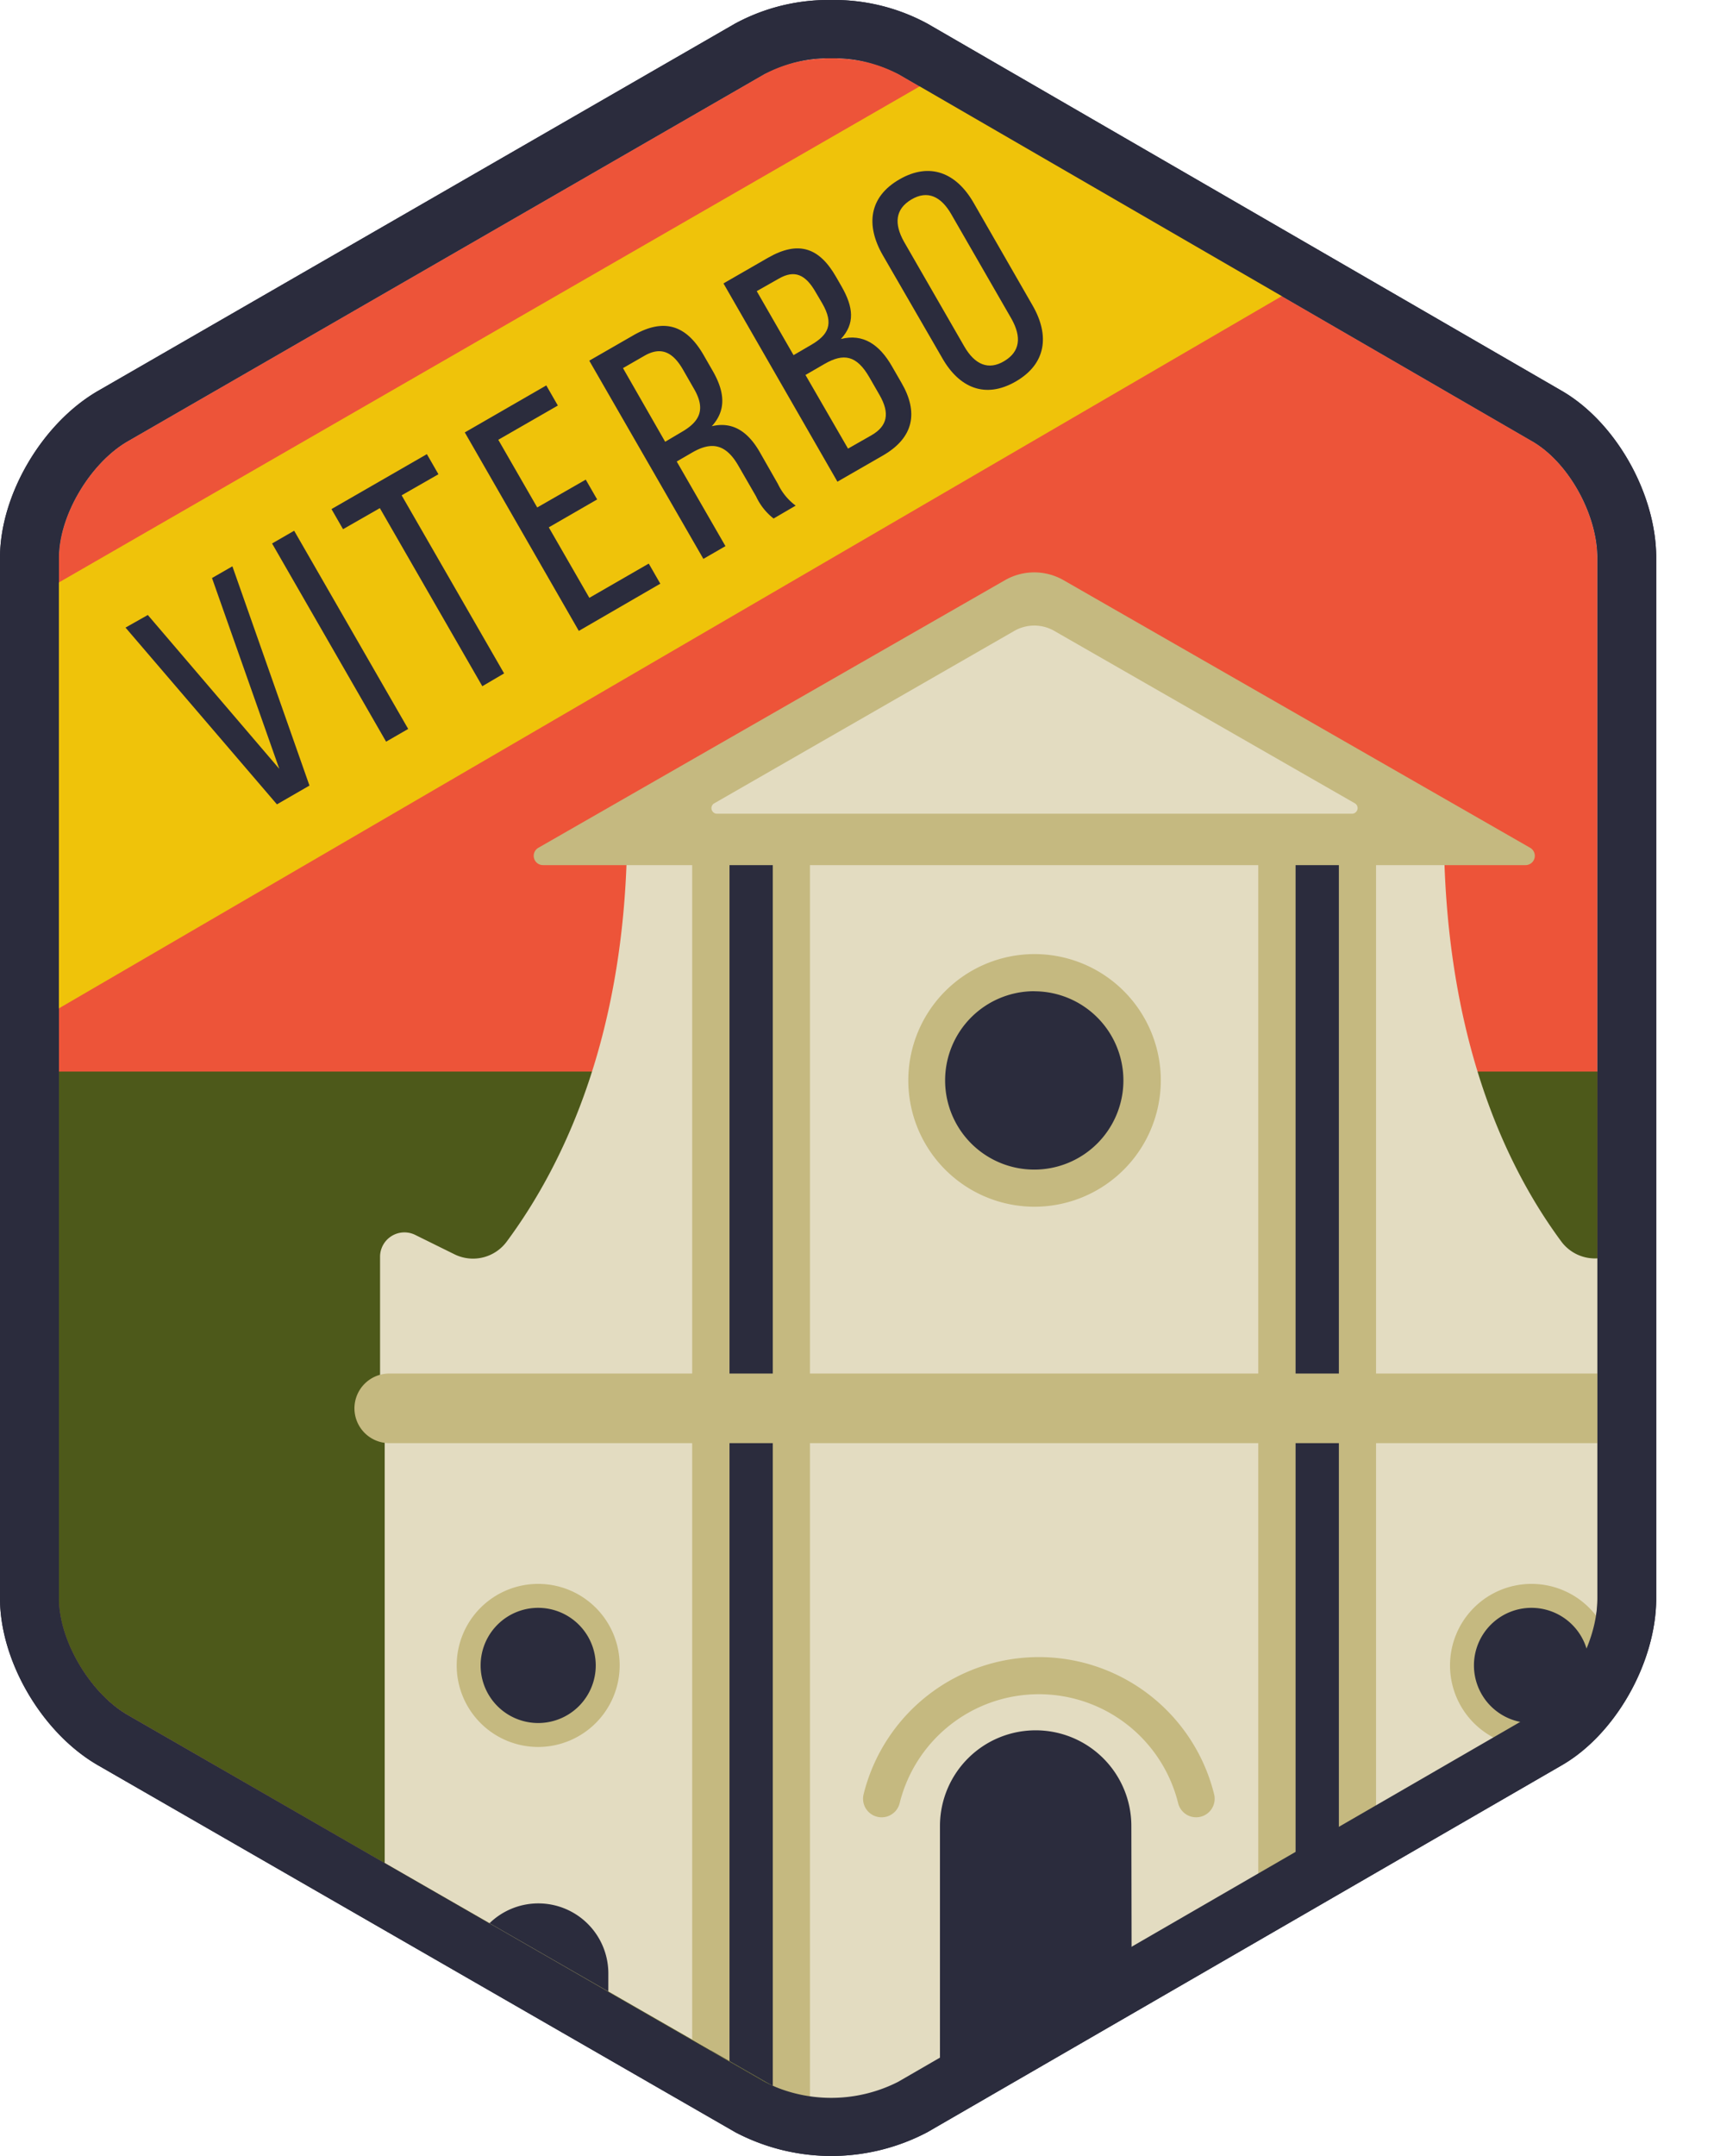 <svg xmlns="http://www.w3.org/2000/svg" xmlns:xlink="http://www.w3.org/1999/xlink" viewBox="0 0 232.84 292.72"><defs><style>.a{fill:none;}.b{fill:#ed5439;}.c{fill:#2b2c3d;}.d{fill:#4d591a;}.e{clip-path:url(#a);}.f{fill:#e3dcc1;}.g{fill:#c5b980;}.h{fill:#efc30a;}</style><clipPath id="a" transform="translate(-128.31 -25.34)"><path class="a" d="M136.31,101.23c0-5.8,4.58-12.91,9.6-15.81L232.5,35.6c5-2.9,13.36-2.9,18.38,0l85.83,49.83c5,2.9,8.6,10,8.6,15.81V242.52c0,5.8-3.52,12.91-8.54,15.81L250.7,308.16c-5,2.9-13.09,2.9-18.11,0l-86.75-49.83c-5-2.9-9.53-10-9.53-15.81Z"/></clipPath></defs><title>IT_Viterbo</title><path class="b" d="M136.31,101.06c0-5.8,4.31-12.91,9.34-15.81L232.1,35.42c5-2.9,13.29-2.9,18.31,0l86.06,49.83c5,2.9,8.83,10,8.83,15.81V242.35c0,5.8-3.79,12.91-8.81,15.81L250.31,308c-5,2.9-13.16,2.9-18.18,0L145.6,258.16c-5-2.9-9.3-10-9.3-15.81Z" transform="translate(-128.31 -25.34)"/><path class="c" d="M241.24,33.25a18.77,18.77,0,0,1,9.16,2.17l86.07,49.83c5,2.9,8.84,10,8.84,15.81V242.35c0,5.8-3.79,12.91-8.81,15.81L250.31,308a20.08,20.08,0,0,1-18.17,0l-86.53-49.83c-5-2.9-9.3-10-9.3-15.81V101.06c0-5.8,4.31-12.91,9.34-15.81L232.1,35.42a18.66,18.66,0,0,1,9.13-2.17m0-7.91a26.62,26.62,0,0,0-13.11,3.23L141.65,78.4c-7.61,4.39-13.34,14.13-13.34,22.66V242.35c0,8.54,5.71,18.28,13.3,22.66l86.59,49.83a28,28,0,0,0,26.08,0L340.5,265c7.3-4.22,12.8-14,12.8-22.65V101.06c0-8.69-5.51-18.43-12.84-22.66L254.35,28.58a26.6,26.6,0,0,0-13.12-3.24Z" transform="translate(-128.31 -25.34)"/><path class="d" d="M345.31,170.83v71.52c0,5.8-3.79,12.91-8.81,15.81L250.31,308c-5,2.9-13.16,2.9-18.18,0L145.6,258.16c-5-2.9-9.3-10-9.3-15.81V170.83" transform="translate(-128.31 -25.34)"/><g class="e"><path class="f" d="M340.39,193.88c-7.7-10.41-15.94-28.12-15.94-56.11H213.51c0,27.73-8.55,45.6-16.36,56.14a5.69,5.69,0,0,1-7.06,1.75L184.7,193a3.31,3.31,0,0,0-4.76,3v16.76H357.68V196a3.31,3.31,0,0,0-4.75-3l-5.51,2.65A5.69,5.69,0,0,1,340.39,193.88Z" transform="translate(-128.31 -25.34)"/><circle class="c" cx="140.5" cy="146.7" r="14.63"/><path class="g" d="M268.81,189.18A17.15,17.15,0,1,1,286,172,17.17,17.17,0,0,1,268.81,189.18Zm0-29.26A12.11,12.11,0,1,0,280.92,172,12.12,12.12,0,0,0,268.81,159.93Z" transform="translate(-128.31 -25.34)"/><rect class="f" x="52.26" y="186.8" width="176.49" height="103.37"/><rect class="c" x="96.59" y="114.1" width="10.93" height="176.07"/><path class="g" d="M238.34,318h-16V136.92h16Zm-10.93-5h5.88V142h-5.88Z" transform="translate(-128.31 -25.34)"/><rect class="c" x="173.49" y="114.1" width="10.93" height="176.07"/><path class="g" d="M315.24,318h-16V136.92h16Zm-10.93-5h5.88V142h-5.88Z" transform="translate(-128.31 -25.34)"/><path class="g" d="M272.8,104.12l63.38,36.33a1.26,1.26,0,0,1-.63,2.35H202.07a1.26,1.26,0,0,1-.63-2.35l63.38-36.33A8,8,0,0,1,272.8,104.12Z" transform="translate(-128.31 -25.34)"/><path class="f" d="M225.27,134.45,266.1,111a5.45,5.45,0,0,1,5.43,0l40.82,23.4a.76.76,0,0,1-.38,1.42H225.65A.76.76,0,0,1,225.27,134.45Z" transform="translate(-128.31 -25.34)"/><path class="g" d="M356.43,221.28H181.19a4.73,4.73,0,0,1-4.73-4.73h0a4.73,4.73,0,0,1,4.73-4.72H356.43a4.73,4.73,0,0,1,4.73,4.72h0A4.73,4.73,0,0,1,356.43,221.28Z" transform="translate(-128.31 -25.34)"/><path class="c" d="M282.08,315.42H256V273.27a13,13,0,0,1,13-13h0a13,13,0,0,1,13,13Z" transform="translate(-128.31 -25.34)"/><path class="c" d="M210.93,315.35h-19V293.28a9.51,9.51,0,0,1,9.51-9.51h0a9.51,9.51,0,0,1,9.51,9.51Z" transform="translate(-128.31 -25.34)"/><circle class="c" cx="73.11" cy="226.12" r="9.45"/><path class="g" d="M201.42,262.53a11.07,11.07,0,1,1,11.07-11.07A11.09,11.09,0,0,1,201.42,262.53Zm0-18.89a7.82,7.82,0,1,0,7.82,7.82A7.83,7.83,0,0,0,201.42,243.64Z" transform="translate(-128.31 -25.34)"/><path class="g" d="M290.8,272.08a2.52,2.52,0,0,1-2.45-1.94,19.49,19.49,0,0,0-37.82,0,2.52,2.52,0,1,1-4.91-1.16,24.53,24.53,0,0,1,47.63,0,2.52,2.52,0,0,1-2.46,3.1Z" transform="translate(-128.31 -25.34)"/><path class="c" d="M345.87,315.35h-19V293.28a9.51,9.51,0,0,1,9.51-9.51h0a9.51,9.51,0,0,1,9.51,9.51Z" transform="translate(-128.31 -25.34)"/><circle class="c" cx="208.05" cy="226.12" r="9.45"/><path class="g" d="M336.36,262.53a11.07,11.07,0,1,1,11.07-11.07A11.09,11.09,0,0,1,336.36,262.53Zm0-18.89a7.82,7.82,0,1,0,7.82,7.82A7.83,7.83,0,0,0,336.36,243.64Z" transform="translate(-128.31 -25.34)"/></g><polygon class="h" points="4.2 81.27 129.1 9.33 180.84 36.3 2.62 140.04 4.2 81.27"/><path class="c" d="M241.24,33.25a18.77,18.77,0,0,1,9.16,2.17l86.07,49.83c5,2.9,8.84,10,8.84,15.81V242.35c0,5.8-3.79,12.91-8.81,15.81L250.31,308a20.08,20.08,0,0,1-18.17,0l-86.53-49.83c-5-2.9-9.3-10-9.3-15.81V101.06c0-5.8,4.31-12.91,9.34-15.81L232.1,35.42a18.66,18.66,0,0,1,9.13-2.17m0-7.91a26.62,26.62,0,0,0-13.11,3.23L141.65,78.4c-7.61,4.39-13.34,14.13-13.34,22.66V242.35c0,8.54,5.71,18.28,13.3,22.66l86.59,49.83a28,28,0,0,0,26.08,0L340.5,265c7.3-4.22,12.8-14,12.8-22.65V101.06c0-8.69-5.51-18.43-12.84-22.66L254.35,28.58a26.6,26.6,0,0,0-13.12-3.24Z" transform="translate(-128.31 -25.34)"/><path class="c" d="M148.39,108.84l17.86,20.89-9.14-25.91,2.77-1.59L170.35,132l-4.42,2.55-20.57-24Z" transform="translate(-128.31 -25.34)"/><path class="c" d="M168.27,97.4l15.49,26.91-3,1.73L165.27,99.13Z" transform="translate(-128.31 -25.34)"/><path class="c" d="M193.83,118.51,179.91,94.33l-5,2.86-1.57-2.73L186.3,87l1.57,2.73-5,2.86,13.92,24.18Z" transform="translate(-128.31 -25.34)"/><path class="c" d="M207.88,90.46l1.55,2.69-6.57,3.79,5.51,9.57,8.07-4.65,1.57,2.73L206.94,111,191.45,84.05l11.07-6.38,1.57,2.73L196,85.05l5.29,9.19Z" transform="translate(-128.31 -25.34)"/><path class="c" d="M214.36,70.86c4.23-2.43,7.24-1.3,9.54,2.7l1.26,2.19c1.71,3,1.73,5.4-.16,7.46,2.88-.69,5,.78,6.61,3.67L234,91.07a7.79,7.79,0,0,0,2.4,2.92l-3,1.75a8.13,8.13,0,0,1-2.38-3l-2.44-4.23c-1.75-3-3.72-3.18-6.22-1.74L220.24,88l6.62,11.49-3,1.73L208.36,74.31ZM220.9,84c2.38-1.37,3.36-3,1.68-5.88l-1.48-2.58c-1.39-2.42-3-3.18-5.24-1.9l-2.92,1.68,5.73,10Z" transform="translate(-128.31 -25.34)"/><path class="c" d="M232.62,60.35c4.19-2.41,7-1.37,9.27,2.59l.73,1.27c1.64,2.85,1.85,5.08-.08,7.16,3-.77,5.23.73,6.93,3.69l1.31,2.27c2.32,4,1.67,7.43-2.52,9.85l-6.19,3.56L226.59,63.82Zm5.84,11.84c2.38-1.37,3.17-2.85,1.55-5.66L239.11,65c-1.37-2.38-2.84-3.07-5-1.83l-3,1.7,5,8.69Zm8.23,12.25c2.19-1.26,2.53-3,1.09-5.49l-1.37-2.38c-1.73-3-3.49-3.31-6.07-1.83l-2.61,1.51,5.78,10Z" transform="translate(-128.31 -25.34)"/><path class="c" d="M248.24,60c-2.37-4.11-1.86-7.94,2.26-10.31s7.72-.91,10.08,3.2l8,13.92c2.35,4.07,1.86,7.94-2.29,10.33s-7.7.85-10-3.22ZM259.3,72.37c1.42,2.46,3.27,3.29,5.43,2s2.37-3.26,1-5.72l-8.19-14.22c-1.39-2.42-3.23-3.31-5.43-2s-2.35,3.3-1,5.72Z" transform="translate(-128.31 -25.34)"/></svg>
